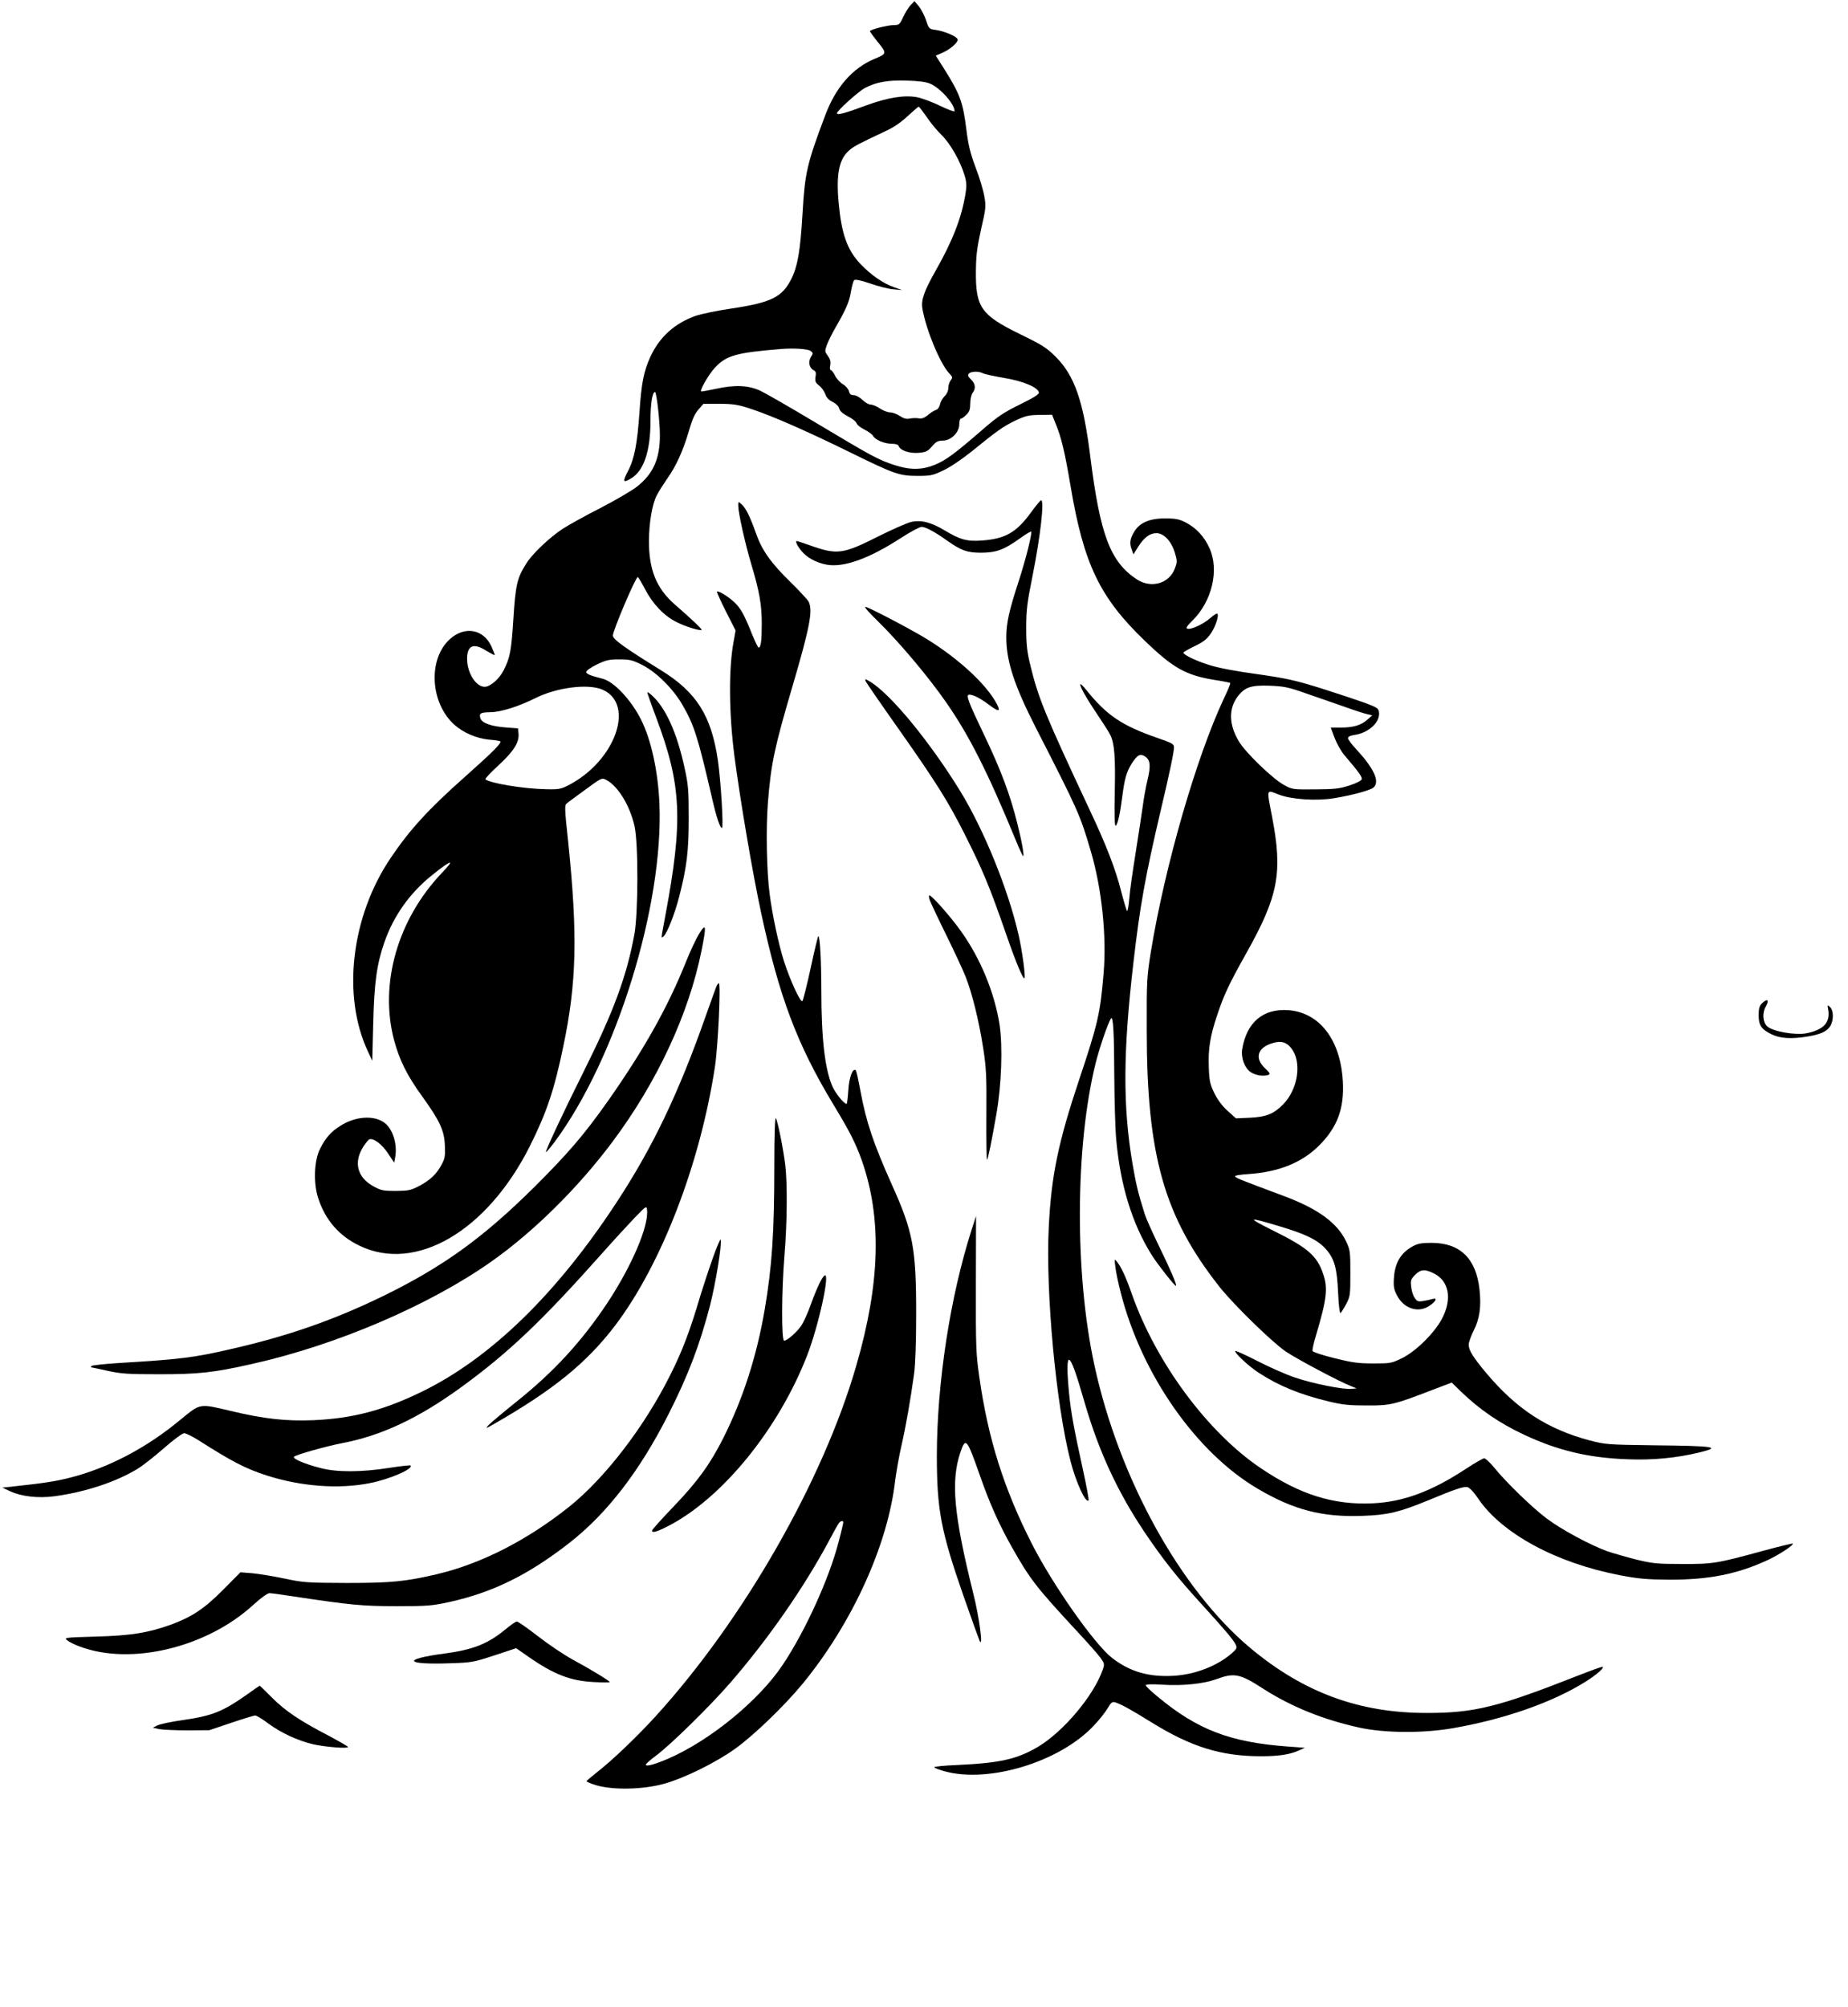 <?xml version="1.0" standalone="no"?>
<!DOCTYPE svg PUBLIC "-//W3C//DTD SVG 20010904//EN"
 "http://www.w3.org/TR/2001/REC-SVG-20010904/DTD/svg10.dtd">
<svg version="1.0" xmlns="http://www.w3.org/2000/svg"
 width="1179pt" height="1280pt" viewBox="0 0 1179 1280"
 preserveAspectRatio="xMidYMid meet">

<g transform="translate(0,1280) scale(0.1,-0.1)"
fill="#000000" stroke="none">
<path d="M5811 12769 c-13 -13 -35 -48 -48 -76 -23 -50 -27 -53 -61 -53 -39 0
-152 -29 -152 -39 0 -3 23 -35 51 -70 58 -71 57 -74 -21 -106 -141 -59 -248
-181 -315 -360 -116 -307 -130 -366 -145 -627 -14 -237 -31 -335 -70 -414 -58
-118 -127 -153 -380 -191 -91 -13 -195 -35 -231 -47 -134 -47 -232 -135 -291
-264 -41 -91 -56 -167 -68 -347 -14 -205 -33 -304 -75 -382 -35 -67 -30 -75
23 -43 80 49 122 174 122 368 0 110 12 182 29 182 10 0 31 -189 31 -277 0
-148 -42 -243 -143 -324 -32 -26 -138 -88 -237 -139 -98 -50 -206 -110 -241
-133 -82 -54 -189 -155 -229 -217 -61 -95 -71 -138 -85 -360 -13 -204 -21
-244 -63 -327 -28 -54 -85 -103 -120 -103 -56 0 -112 89 -112 179 0 86 42 103
124 50 27 -16 50 -28 52 -27 2 2 -8 27 -21 56 -51 111 -171 131 -265 46 -141
-128 -126 -407 29 -546 57 -51 141 -87 221 -95 30 -2 61 -7 69 -9 19 -6 -35
-61 -224 -229 -230 -204 -352 -337 -473 -517 -252 -373 -311 -879 -145 -1233
l28 -60 6 235 c6 262 23 382 71 520 59 169 161 313 301 426 129 104 155 110
66 17 -282 -296 -400 -707 -305 -1066 34 -127 83 -226 178 -357 112 -155 142
-218 146 -312 3 -65 1 -85 -18 -120 -31 -62 -76 -105 -145 -141 -54 -28 -69
-31 -150 -32 -82 0 -95 3 -145 31 -101 56 -125 152 -63 250 16 24 33 46 39 48
26 10 81 -31 119 -89 l40 -60 7 40 c13 80 -16 173 -67 213 -66 52 -188 44
-284 -18 -60 -38 -93 -75 -128 -144 -39 -75 -45 -218 -13 -317 45 -139 134
-242 265 -304 359 -172 813 94 1085 635 107 214 156 358 214 638 85 405 92
709 31 1302 -24 223 -24 236 -7 248 9 8 63 47 119 88 101 74 102 75 131 60 74
-38 151 -164 180 -294 25 -111 24 -555 -1 -692 -50 -269 -132 -491 -324 -875
-125 -250 -245 -506 -240 -512 3 -2 27 27 55 64 394 531 696 1508 669 2158 -9
208 -53 408 -117 535 -63 126 -172 242 -244 261 -82 21 -106 31 -106 44 0 8
30 29 67 47 58 28 78 33 143 33 66 0 84 -4 144 -34 91 -45 198 -150 259 -255
75 -129 99 -203 192 -606 27 -117 49 -180 61 -180 11 0 -7 297 -26 431 -42
285 -136 434 -362 574 -238 147 -308 198 -308 222 0 32 145 373 159 373 3 0
24 -35 46 -77 49 -95 122 -171 201 -210 56 -29 152 -58 160 -50 4 4 -57 63
-172 163 -116 102 -164 220 -164 404 1 117 20 232 50 291 12 24 43 72 67 107
57 80 102 180 138 304 20 70 37 109 60 135 l33 38 103 0 c90 -1 118 -5 204
-34 131 -43 357 -142 635 -279 277 -136 309 -147 425 -147 83 0 96 3 165 36
43 20 119 72 179 120 159 129 200 159 279 197 64 30 84 35 154 36 l80 1 24
-60 c35 -84 58 -181 94 -395 84 -498 186 -710 474 -987 181 -174 261 -219 444
-249 53 -8 99 -17 101 -20 2 -2 -16 -48 -42 -101 -175 -374 -374 -1062 -464
-1608 -26 -163 -28 -184 -27 -505 0 -799 111 -1188 463 -1635 89 -113 338
-356 424 -414 76 -51 346 -194 417 -221 l35 -14 -32 -3 c-52 -6 -251 34 -364
73 -57 19 -164 67 -238 105 -74 38 -137 66 -140 64 -9 -10 85 -98 150 -140
128 -83 262 -138 444 -182 91 -22 133 -26 245 -26 150 -1 174 5 418 99 l124
47 56 -55 c125 -120 247 -203 406 -278 214 -100 409 -147 656 -156 161 -7 316
8 460 43 145 35 104 42 -290 46 -295 4 -308 5 -408 31 -271 72 -467 200 -661
431 -82 98 -111 144 -111 179 0 15 14 55 31 89 39 76 50 154 38 264 -22 197
-123 296 -304 297 -63 0 -89 -4 -120 -21 -77 -41 -116 -105 -122 -203 -4 -54
0 -73 19 -110 44 -86 137 -116 208 -67 42 28 53 53 19 43 -13 -4 -40 -10 -60
-13 -32 -5 -39 -2 -54 21 -10 14 -20 46 -22 71 -5 39 -2 47 25 75 36 36 63 38
122 8 96 -49 115 -164 49 -289 -49 -91 -166 -207 -254 -250 -67 -33 -74 -34
-185 -34 -97 0 -136 6 -248 34 -74 18 -136 39 -138 45 -3 7 7 52 22 101 69
231 77 301 45 392 -39 115 -98 166 -316 274 -174 87 -169 91 34 30 172 -51
249 -89 301 -148 54 -62 70 -121 77 -280 3 -73 10 -130 15 -127 4 3 21 29 36
57 26 50 27 58 27 197 0 137 -1 148 -27 203 -56 118 -178 208 -398 290 -297
111 -310 116 -310 127 0 4 39 10 88 13 191 13 339 73 448 182 116 116 161 236
151 410 -15 265 -149 438 -348 453 -161 11 -265 -77 -294 -248 -9 -55 15 -121
54 -147 33 -22 83 -29 115 -17 12 4 6 14 -25 43 -68 65 -45 133 54 160 51 15
85 5 116 -35 68 -87 43 -259 -53 -357 -60 -61 -108 -80 -211 -85 l-90 -4 -52
47 c-34 30 -64 70 -85 112 -28 58 -33 79 -36 164 -5 118 8 201 53 334 42 128
77 202 186 396 205 365 233 514 165 868 -36 187 -39 175 42 144 82 -32 245
-42 356 -23 119 20 230 51 249 68 41 37 4 120 -108 241 -30 32 -55 65 -55 74
0 9 14 16 40 20 89 12 164 79 158 142 -3 28 -9 32 -88 62 -47 17 -173 59 -280
93 -171 53 -222 64 -410 91 -134 18 -249 40 -305 58 -86 27 -165 65 -165 79 0
4 33 23 73 42 57 28 78 45 103 82 30 44 52 114 40 125 -3 3 -22 -9 -43 -27
-55 -49 -153 -88 -153 -62 0 4 16 24 36 43 126 122 174 325 110 464 -33 73
-84 128 -151 163 -41 21 -64 26 -130 26 -101 1 -168 -28 -202 -90 -25 -44 -28
-69 -12 -111 l10 -28 29 46 c38 61 75 89 118 89 47 0 96 -52 118 -127 15 -51
15 -58 -1 -99 -36 -96 -151 -128 -242 -69 -170 112 -235 284 -298 790 -44 350
-100 510 -220 630 -56 56 -85 75 -229 145 -247 121 -282 170 -280 400 1 103 7
150 33 268 31 133 32 147 21 209 -6 37 -31 121 -56 186 -35 93 -47 145 -59
243 -22 174 -40 224 -144 389 l-51 80 43 19 c48 21 97 63 97 83 0 18 -79 53
-138 62 -45 6 -46 7 -64 62 -10 30 -31 70 -46 89 l-28 33 -23 -24z m124 -503
c65 -28 155 -129 155 -175 0 -6 -42 10 -92 34 -51 25 -117 49 -147 55 -82 15
-188 -2 -327 -53 -134 -50 -184 -63 -184 -49 0 16 138 140 180 162 72 37 147
50 265 46 75 -2 123 -8 150 -20z m-22 -213 c25 -38 68 -89 95 -115 54 -52 120
-168 146 -257 13 -43 14 -67 6 -115 -25 -154 -81 -299 -190 -491 -75 -132 -95
-190 -85 -244 23 -134 113 -351 171 -412 22 -23 23 -27 9 -45 -8 -10 -15 -32
-15 -49 0 -18 -10 -39 -24 -52 -13 -13 -26 -36 -29 -52 -4 -18 -14 -32 -27
-36 -11 -3 -34 -18 -50 -32 -22 -18 -39 -24 -58 -21 -15 3 -40 2 -57 -1 -22
-5 -39 0 -64 16 -19 13 -46 23 -62 23 -15 0 -45 11 -65 25 -20 14 -47 25 -60
25 -12 0 -36 14 -52 30 -18 17 -41 30 -55 30 -18 0 -27 7 -31 26 -4 14 -21 34
-39 44 -18 11 -41 36 -50 55 -9 19 -21 35 -27 35 -5 0 -7 13 -3 31 4 22 0 38
-15 59 -20 27 -21 31 -7 69 8 23 32 71 53 108 69 119 91 169 101 234 6 34 15
67 20 72 7 7 41 0 103 -21 51 -18 118 -35 148 -37 l55 -5 -53 19 c-69 24 -147
79 -212 147 -86 91 -122 194 -140 396 -16 182 4 276 70 331 29 25 58 40 230
121 49 22 99 56 140 95 36 33 68 60 71 61 3 0 26 -30 52 -67z m-740 -1492 c15
-12 15 -15 1 -37 -19 -29 -12 -69 15 -84 16 -8 19 -17 14 -43 -4 -29 -1 -37
23 -56 16 -12 33 -37 39 -54 7 -22 22 -38 47 -50 22 -11 38 -27 42 -42 4 -17
23 -33 55 -50 27 -13 52 -33 56 -44 3 -11 26 -29 51 -41 24 -12 49 -30 54 -40
14 -25 72 -50 118 -50 26 0 42 -5 45 -14 11 -29 67 -48 126 -44 48 4 59 9 87
41 25 30 38 37 69 37 52 0 105 52 105 104 0 20 5 36 10 36 6 0 22 11 35 25 20
19 25 35 25 72 0 26 7 57 15 67 22 29 18 59 -10 86 -19 18 -22 26 -14 37 13
15 62 17 89 3 10 -6 71 -19 135 -30 122 -20 217 -60 223 -93 2 -11 -32 -33
-120 -76 -104 -51 -142 -76 -242 -163 -174 -151 -234 -195 -304 -223 -82 -33
-159 -33 -258 0 -105 35 -139 54 -489 263 -170 102 -334 196 -364 210 -76 35
-162 39 -280 13 -52 -11 -96 -19 -98 -17 -9 9 50 110 88 151 72 78 136 96 419
119 84 7 177 1 193 -13z m3162 -2184 c72 -25 182 -63 245 -85 63 -23 129 -44
145 -47 l30 -7 -32 -28 c-39 -35 -89 -50 -170 -50 l-63 0 25 -67 c14 -36 42
-86 63 -110 91 -107 113 -137 110 -152 -2 -9 -32 -25 -78 -40 -65 -21 -94 -24
-220 -25 -143 -1 -146 -1 -200 29 -72 40 -241 203 -285 275 -65 107 -68 209
-9 288 46 60 85 73 204 69 94 -4 119 -9 235 -50z m-4489 24 c207 -94 80 -452
-216 -607 -50 -26 -64 -29 -145 -27 -141 2 -359 38 -388 63 -4 4 33 43 82 88
97 89 135 148 129 204 l-3 33 -80 6 c-92 7 -150 28 -160 58 -10 32 0 38 64 39
67 1 178 36 285 89 139 70 341 95 432 54z"/>
<path d="M6576 9530 c-93 -127 -163 -166 -311 -177 -97 -7 -139 5 -239 65 -87
52 -151 68 -214 53 -26 -6 -119 -47 -207 -91 -230 -116 -264 -120 -443 -56
-41 14 -76 26 -78 26 -11 0 -1 -25 23 -56 35 -47 97 -82 167 -95 109 -20 272
39 475 171 59 38 118 70 131 70 24 0 85 -32 160 -86 92 -65 129 -78 215 -79
99 0 149 18 250 90 41 30 75 50 75 44 0 -35 -39 -186 -81 -316 -61 -186 -79
-267 -79 -358 0 -151 51 -307 188 -575 272 -532 283 -555 353 -795 68 -231
100 -538 80 -769 -21 -257 -37 -326 -156 -681 -134 -401 -178 -613 -194 -941
-21 -410 46 -1134 139 -1493 35 -135 96 -268 115 -250 3 4 -14 98 -39 210 -57
261 -73 350 -86 478 -13 137 -13 214 1 209 16 -5 43 -79 100 -277 90 -308 208
-563 379 -819 120 -178 210 -292 374 -471 150 -165 195 -219 210 -250 9 -21 6
-27 -27 -56 -93 -80 -233 -134 -369 -142 -157 -9 -278 25 -392 113 -111 85
-378 464 -513 729 -178 351 -279 668 -335 1063 -21 145 -23 190 -22 592 l1
435 -29 -90 c-136 -425 -220 -972 -221 -1435 0 -348 25 -480 169 -895 52 -148
99 -279 104 -290 24 -48 -2 151 -41 305 -125 504 -144 715 -81 901 33 95 41
84 122 -146 65 -186 123 -315 207 -464 115 -203 154 -253 405 -524 71 -76 142
-156 158 -178 27 -38 28 -42 15 -78 -58 -166 -250 -393 -411 -490 -135 -80
-243 -104 -516 -117 -82 -3 -148 -10 -148 -14 0 -4 28 -15 63 -25 283 -80 738
58 955 290 34 35 73 85 88 110 22 38 30 44 48 39 38 -12 99 -45 229 -126 257
-159 447 -218 703 -218 113 0 184 11 241 37 l38 17 -110 8 c-367 27 -575 107
-827 316 -43 35 -78 68 -78 74 0 7 35 9 109 4 126 -8 260 6 340 35 116 43 151
36 301 -61 181 -116 386 -198 615 -248 163 -35 407 -36 595 -3 328 57 634 164
845 296 71 44 128 95 107 95 -7 0 -76 -25 -155 -56 -508 -200 -660 -238 -962
-238 -432 -1 -788 130 -1128 414 -447 374 -839 1083 -995 1805 -126 579 -123
1391 7 1921 26 104 78 256 99 289 14 20 20 -96 21 -368 1 -153 6 -333 12 -400
26 -295 102 -543 229 -744 37 -58 142 -192 152 -193 10 0 -32 98 -111 260 -39
80 -78 168 -87 195 -44 140 -56 192 -79 325 -62 367 -60 713 6 1280 41 359 76
553 175 975 56 236 84 370 84 400 0 20 -13 27 -106 59 -227 79 -322 143 -453
305 -18 23 -35 40 -38 38 -8 -8 36 -87 107 -192 37 -55 75 -114 83 -131 27
-53 34 -141 29 -368 -3 -148 -1 -217 6 -212 13 8 28 77 42 186 15 117 27 157
61 212 35 54 54 64 84 44 34 -22 38 -58 16 -150 -11 -45 -25 -123 -31 -172 -7
-49 -27 -181 -45 -294 -18 -113 -37 -242 -40 -287 -4 -46 -10 -83 -14 -83 -3
0 -20 56 -38 125 -36 143 -94 293 -201 520 -284 606 -327 711 -378 920 -22 90
-27 133 -27 240 0 113 5 157 41 335 50 252 76 480 54 480 -4 0 -34 -36 -66
-80z"/>
<path d="M4710 9574 c0 -45 45 -246 84 -375 51 -171 66 -256 66 -376 0 -109
-6 -153 -20 -153 -4 0 -22 37 -41 83 -51 128 -74 170 -118 210 -40 36 -99 72
-107 64 -2 -2 23 -59 57 -126 l62 -122 -12 -67 c-33 -172 -31 -457 4 -730 38
-290 116 -748 171 -1004 115 -535 230 -839 458 -1217 108 -178 145 -252 184
-361 129 -367 118 -782 -35 -1309 -212 -734 -720 -1621 -1280 -2236 -119 -131
-283 -287 -378 -360 -33 -26 -61 -50 -63 -54 -1 -4 28 -16 65 -27 109 -31 299
-26 428 10 129 35 333 136 454 223 122 87 319 278 434 418 314 384 541 881
588 1293 7 53 24 153 40 222 29 127 57 288 81 460 8 60 13 202 13 385 0 414
-20 521 -155 820 -119 266 -164 400 -201 600 -12 66 -25 124 -29 129 -19 20
-44 -47 -48 -130 -3 -46 -8 -84 -11 -84 -16 0 -71 68 -90 111 -48 109 -71 305
-71 613 0 189 -9 346 -19 346 -3 0 -25 -91 -49 -203 -24 -111 -48 -206 -53
-211 -11 -13 -78 131 -118 256 -34 107 -74 295 -91 428 -19 145 -24 414 -11
580 20 251 41 349 157 744 111 377 131 483 103 539 -6 12 -57 67 -113 122
-130 127 -186 207 -224 317 -38 106 -63 157 -91 182 -21 19 -21 19 -21 -10z
m670 -6483 c0 -5 -13 -62 -30 -125 -60 -232 -211 -565 -355 -781 -151 -228
-465 -485 -733 -601 -84 -36 -142 -52 -142 -38 0 5 30 32 67 59 97 73 341 313
470 461 245 282 475 613 638 919 26 50 52 96 58 103 11 14 27 16 27 3z"/>
<path d="M5601 8838 c134 -131 319 -350 436 -518 147 -212 264 -443 443 -877
23 -57 45 -103 47 -103 9 0 -7 91 -37 210 -46 184 -105 341 -210 560 -105 220
-120 260 -96 260 25 0 68 -22 122 -62 65 -49 80 -49 55 0 -64 123 -235 283
-439 411 -99 62 -383 211 -402 211 -8 0 29 -42 81 -92z"/>
<path d="M5523 8455 c4 -9 101 -150 215 -311 233 -331 312 -457 414 -659 116
-230 161 -337 264 -634 66 -191 111 -298 120 -289 8 8 -14 172 -37 273 -66
291 -221 672 -373 920 -195 317 -447 623 -577 699 -30 18 -32 18 -26 1z"/>
<path d="M4130 8384 c0 -5 25 -77 56 -159 163 -433 173 -656 58 -1269 -28
-152 -28 -141 -10 -127 22 19 72 145 100 256 48 188 60 286 60 500 0 181 -3
212 -28 325 -47 213 -115 366 -198 447 -21 20 -38 33 -38 27z"/>
<path d="M5932 7059 c6 -16 53 -117 105 -222 52 -106 108 -226 124 -267 41
-104 84 -278 111 -450 20 -129 23 -177 21 -433 -1 -159 1 -286 4 -283 7 7 29
114 59 286 34 192 42 435 21 576 -32 203 -121 420 -245 594 -66 93 -187 230
-203 230 -4 0 -3 -14 3 -31z"/>
<path d="M4459 6843 c-19 -32 -57 -112 -83 -178 -117 -291 -267 -558 -495
-883 -153 -217 -256 -337 -471 -551 -329 -326 -583 -509 -965 -696 -315 -153
-606 -255 -970 -338 -236 -55 -331 -66 -695 -88 -102 -6 -189 -15 -195 -20 -5
-5 -6 -9 -3 -9 3 0 50 -10 104 -22 86 -19 129 -22 329 -22 250 0 347 10 590
65 540 120 1136 375 1533 656 270 191 552 470 770 762 284 380 486 813 568
1220 32 160 29 179 -17 104z"/>
<path d="M4570 6508 c-5 -13 -35 -95 -66 -183 -173 -493 -339 -841 -571 -1194
-379 -579 -799 -988 -1233 -1202 -248 -122 -449 -175 -700 -186 -176 -7 -314
8 -528 59 -203 48 -191 50 -321 -56 -215 -179 -459 -307 -702 -369 -89 -23
-165 -35 -359 -56 l-75 -8 49 -23 c74 -34 180 -46 284 -32 194 26 392 91 528
174 31 18 106 77 167 130 62 55 121 98 132 98 11 0 52 -20 90 -44 215 -137
302 -182 435 -225 217 -70 458 -89 656 -50 127 24 284 92 263 113 -3 3 -63 -4
-135 -15 -177 -28 -335 -29 -440 -1 -104 27 -180 60 -168 72 13 13 205 67 304
86 253 48 490 159 766 360 299 218 511 419 898 854 71 80 163 180 205 224 74
76 76 78 79 50 12 -102 -97 -357 -253 -593 -163 -245 -340 -438 -575 -626 -91
-73 -174 -143 -185 -155 -18 -21 -16 -21 30 5 385 220 599 394 782 635 294
390 539 1026 634 1645 20 129 39 535 25 535 -3 0 -11 -10 -16 -22z"/>
<path d="M11240 6400 c-15 -15 -20 -33 -20 -73 0 -65 16 -90 80 -122 56 -28
129 -33 239 -14 79 14 115 31 137 64 23 36 23 100 0 122 -18 17 -18 17 -12
-17 14 -81 -31 -129 -142 -150 -72 -13 -216 13 -249 46 -27 27 -31 84 -8 124
25 44 11 56 -25 20z"/>
<path d="M4940 5360 c0 -425 -15 -637 -61 -910 -51 -298 -138 -568 -263 -818
-84 -167 -163 -277 -316 -437 -77 -80 -140 -150 -140 -156 0 -17 29 -9 105 30
344 178 702 618 884 1086 74 190 149 534 112 511 -17 -11 -49 -78 -87 -182
-18 -52 -45 -111 -58 -132 -27 -43 -93 -102 -113 -102 -18 0 -17 314 2 545 17
211 19 456 5 575 -13 106 -48 279 -60 299 -6 10 -10 -108 -10 -309z"/>
<path d="M4548 4778 c-26 -73 -61 -180 -79 -238 -67 -228 -116 -357 -196 -515
-164 -327 -415 -653 -643 -835 -268 -213 -559 -362 -842 -429 -202 -47 -291
-56 -573 -56 -256 1 -277 2 -400 28 -71 15 -164 30 -205 34 l-76 6 -109 -110
c-121 -122 -200 -174 -332 -223 -147 -53 -257 -71 -482 -77 -199 -6 -204 -6
-182 -24 12 -10 48 -28 79 -39 327 -124 813 -7 1111 268 45 41 88 72 100 72
11 0 78 -9 148 -20 371 -56 445 -63 663 -63 197 0 225 2 339 27 275 61 501
172 763 376 241 188 449 458 633 821 126 249 199 441 265 694 36 142 76 384
68 420 -1 9 -24 -44 -50 -117z"/>
<path d="M7116 4720 c3 -30 19 -106 35 -167 133 -519 481 -1017 873 -1247 229
-135 412 -183 670 -173 158 5 236 24 413 97 175 73 232 92 255 86 14 -3 42
-33 68 -72 151 -224 499 -412 906 -490 115 -22 169 -27 314 -28 254 -1 437 36
632 127 72 34 164 95 156 103 -3 2 -86 -18 -186 -45 -299 -82 -326 -86 -522
-85 -158 0 -186 3 -290 28 -63 16 -146 40 -185 53 -108 39 -291 137 -386 208
-91 68 -263 234 -339 329 -25 30 -52 55 -61 56 -8 0 -60 -30 -115 -66 -220
-145 -401 -212 -595 -221 -250 -12 -465 55 -714 223 -338 227 -668 671 -823
1109 -40 114 -69 176 -97 210 -15 19 -16 17 -9 -35z"/>
<path d="M3226 2410 c-113 -93 -207 -131 -390 -155 -277 -37 -253 -73 41 -62
130 4 146 7 277 50 l139 46 76 -53 c165 -115 269 -155 419 -163 56 -3 102 -3
102 0 0 7 -121 81 -241 146 -53 29 -151 95 -218 147 -67 52 -127 94 -134 93
-7 0 -39 -22 -71 -49z"/>
<path d="M1585 2000 c-164 -116 -228 -142 -422 -170 -73 -10 -145 -26 -160
-34 l-28 -14 40 -9 c22 -4 103 -8 180 -8 l140 1 140 47 c77 26 146 47 153 47
8 0 45 -22 82 -50 82 -61 191 -111 285 -133 78 -18 225 -30 225 -18 0 4 -51
33 -112 66 -194 100 -288 164 -371 247 -43 43 -79 78 -80 78 -1 0 -34 -22 -72
-50z"/>
</g>
</svg>
